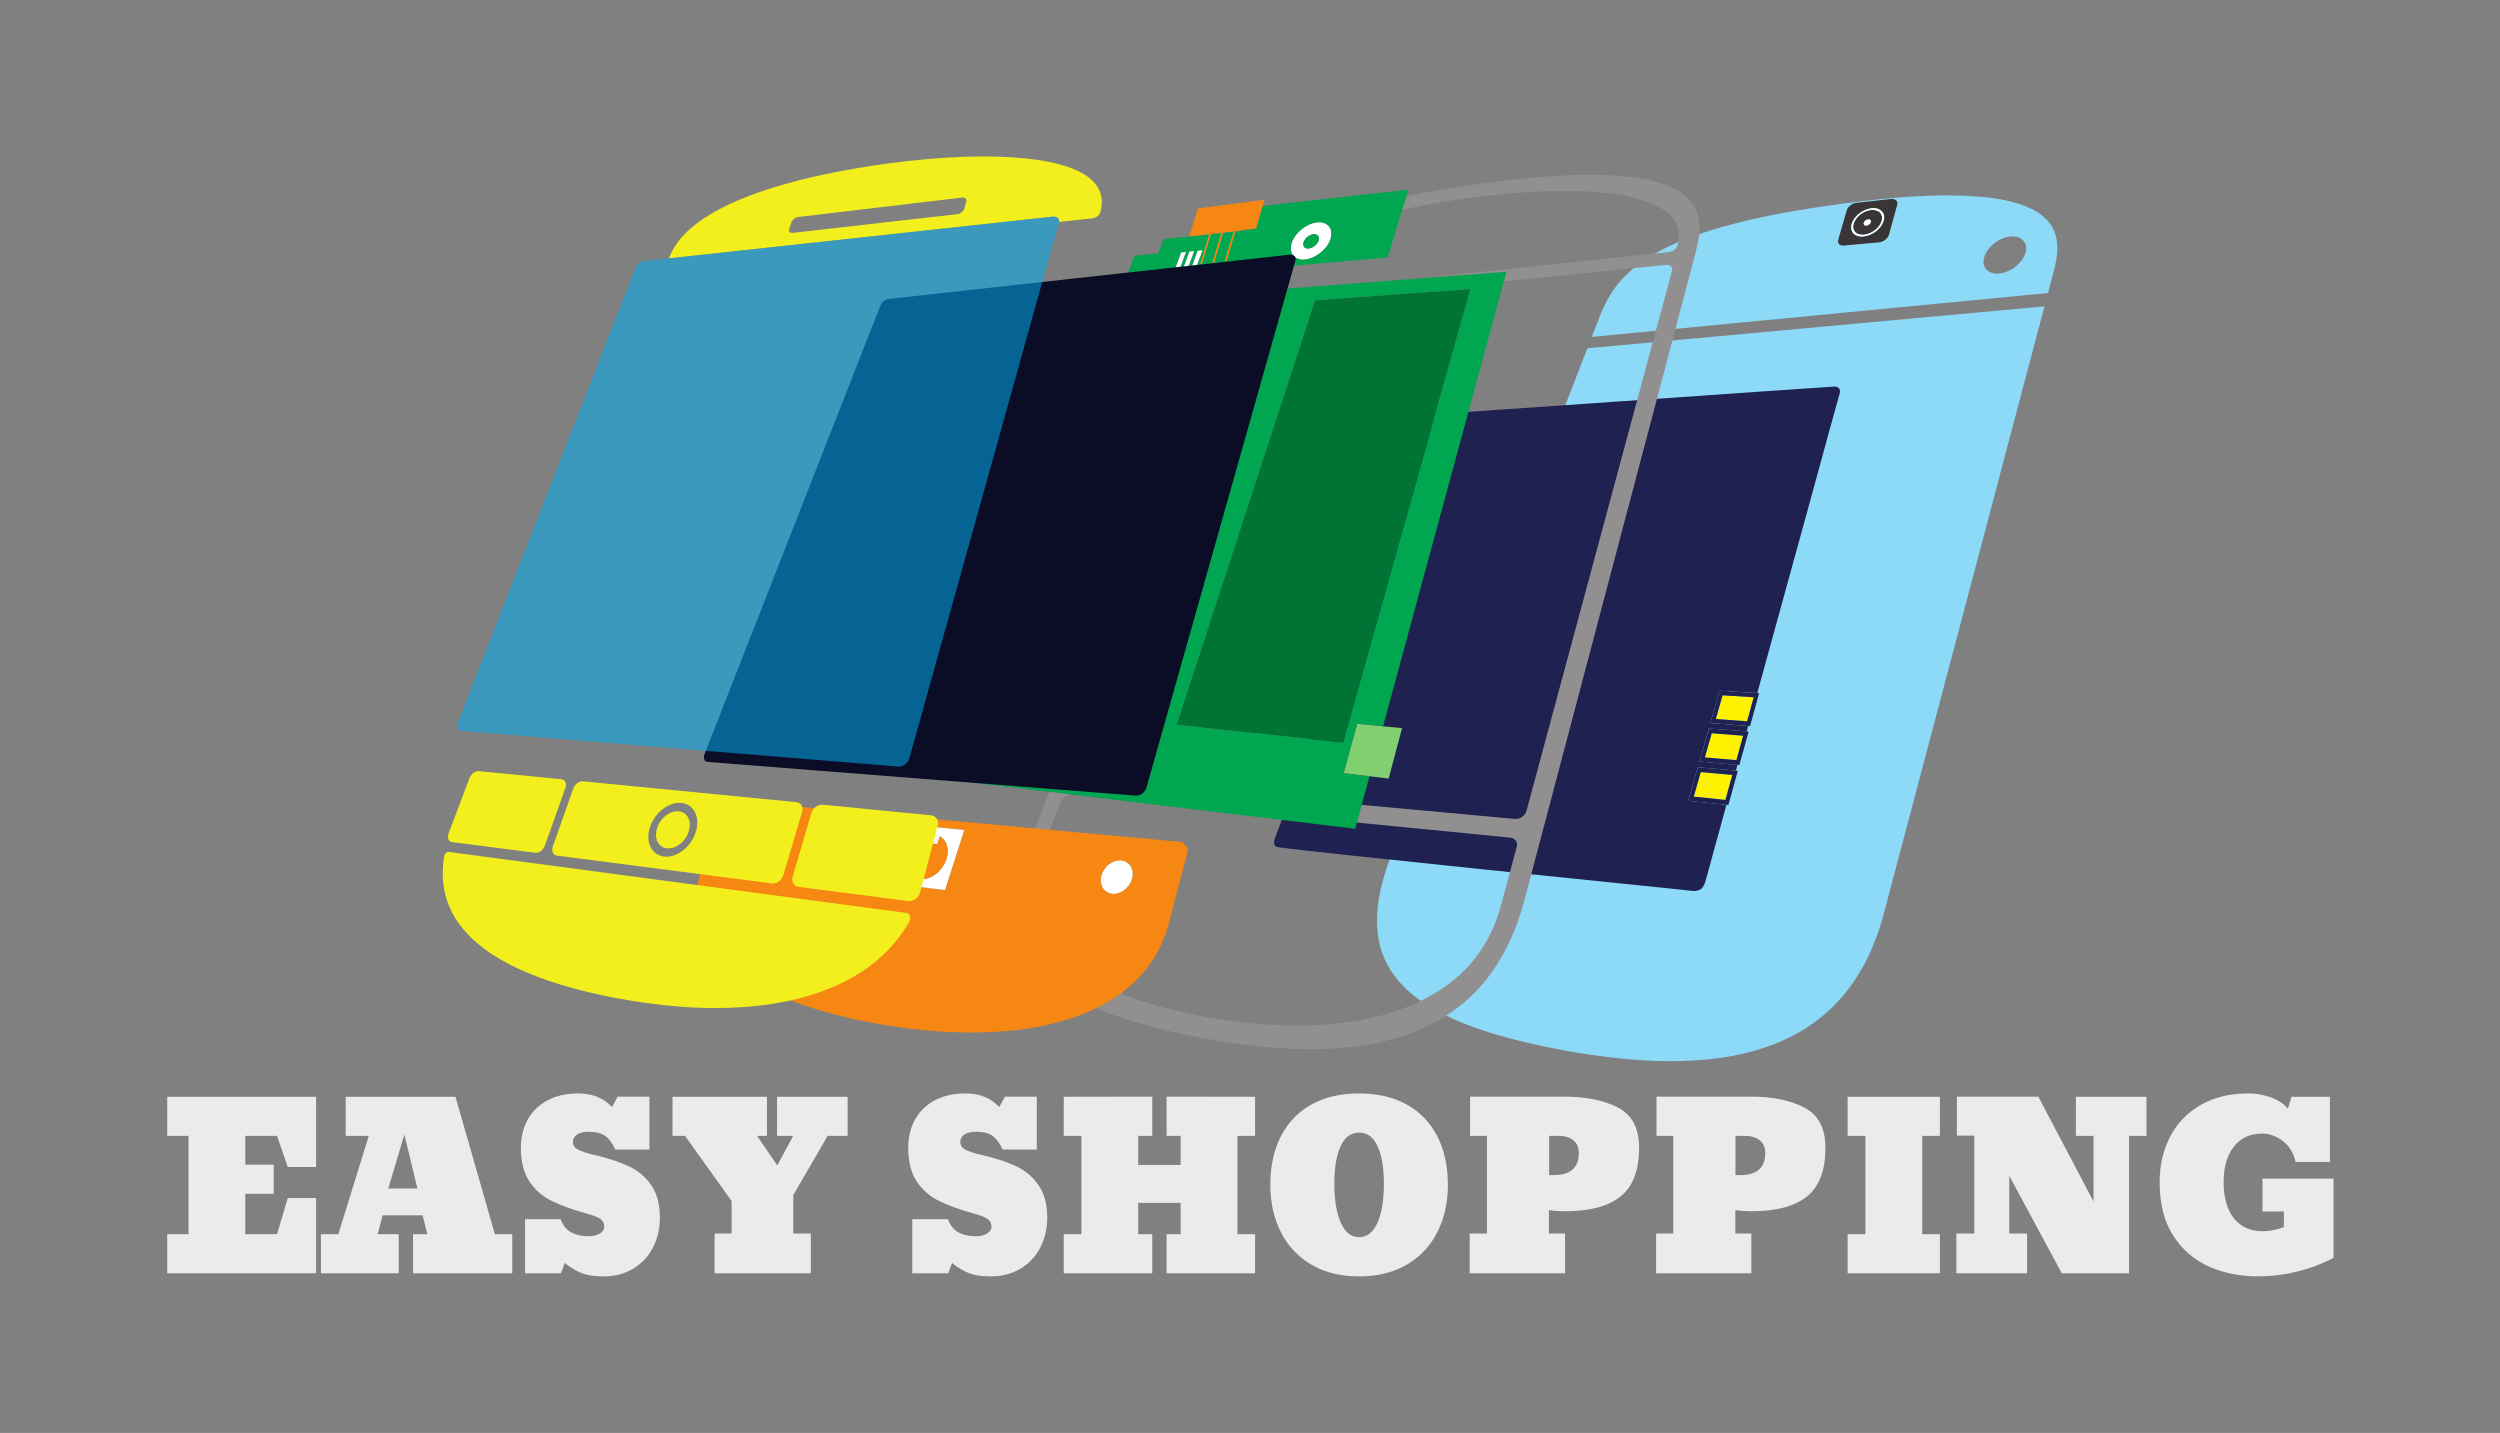 <svg xmlns="http://www.w3.org/2000/svg" version="1.1" xmlns:xlink="http://www.w3.org/1999/xlink" xmlns:svgjs="http://svgjs.dev/svgjs" viewBox="0 0 19.375 11.105"><rect x="0" y="0" width="19.375" height="11.105" fill="#808080" stroke="none"/><g transform="matrix(1,0,0,1,1.213,8.474)"><g><path d=" M 0.083 1.394 L 0.083 1.091 L 0.248 1.091 L 0.248 0.329 L 0.083 0.329 L 0.083 0.026 L 1.237 0.026 L 1.237 0.57 L 1.017 0.57 L 0.934 0.329 L 0.688 0.329 L 0.688 0.552 L 0.908 0.552 L 0.908 0.778 L 0.688 0.778 L 0.688 1.091 L 0.934 1.091 L 1.017 0.811 L 1.237 0.811 L 1.237 1.394 L 0.083 1.394 M 1.274 1.394 L 1.274 1.091 L 1.409 1.091 L 1.645 0.329 L 1.466 0.329 L 1.466 0.026 L 2.317 0.026 L 2.622 1.091 L 2.757 1.091 L 2.757 1.394 L 1.988 1.394 L 1.988 1.091 L 2.099 1.091 L 2.062 0.945 L 1.752 0.945 L 1.714 1.091 L 1.877 1.091 L 1.877 1.394 L 1.274 1.394 M 1.796 0.737 L 2.022 0.737 L 1.921 0.318 L 1.796 0.737 M 3.298 1.394 Q 3.236 1.371 3.164 1.314 L 3.134 1.394 L 2.856 1.394 L 2.856 0.975 L 3.132 0.975 Q 3.158 1.047 3.214 1.077 Q 3.269 1.107 3.35 1.107 Q 3.399 1.107 3.435 1.086 Q 3.47 1.066 3.47 1.033 Q 3.47 0.991 3.434 0.969 Q 3.398 0.948 3.333 0.931 Q 3.167 0.885 3.061 0.832 Q 2.954 0.779 2.889 0.681 Q 2.824 0.582 2.824 0.421 Q 2.824 0.296 2.878 0.201 Q 2.931 0.106 3.032 0.053 Q 3.132 0 3.267 0 Q 3.433 0 3.53 0.106 L 3.574 0.025 L 3.82 0.025 L 3.82 0.435 L 3.556 0.435 Q 3.519 0.357 3.474 0.327 Q 3.429 0.297 3.352 0.297 Q 3.292 0.297 3.26 0.318 Q 3.227 0.34 3.227 0.377 Q 3.227 0.417 3.274 0.439 Q 3.32 0.461 3.406 0.48 Q 3.559 0.516 3.666 0.567 Q 3.772 0.619 3.837 0.715 Q 3.901 0.811 3.901 0.962 Q 3.901 1.091 3.847 1.195 Q 3.794 1.299 3.694 1.358 Q 3.595 1.418 3.466 1.418 Q 3.361 1.418 3.298 1.394 M 4.325 1.394 L 4.325 1.086 L 4.457 1.086 L 4.457 0.834 L 4.096 0.329 L 3.999 0.329 L 3.999 0.026 L 4.731 0.026 L 4.731 0.329 L 4.654 0.329 L 4.811 0.558 L 4.934 0.329 L 4.809 0.329 L 4.809 0.026 L 5.356 0.026 L 5.356 0.329 L 5.201 0.329 L 4.935 0.788 L 4.935 1.086 L 5.071 1.086 L 5.071 1.394 L 4.325 1.394 M 6.3 1.394 Q 6.237 1.371 6.165 1.314 L 6.135 1.394 L 5.857 1.394 L 5.857 0.975 L 6.134 0.975 Q 6.16 1.047 6.215 1.077 Q 6.271 1.107 6.352 1.107 Q 6.401 1.107 6.436 1.086 Q 6.471 1.066 6.471 1.033 Q 6.471 0.991 6.435 0.969 Q 6.399 0.948 6.334 0.931 Q 6.169 0.885 6.062 0.832 Q 5.956 0.779 5.891 0.681 Q 5.826 0.582 5.826 0.421 Q 5.826 0.296 5.879 0.201 Q 5.933 0.106 6.033 0.053 Q 6.134 0 6.269 0 Q 6.435 0 6.531 0.106 L 6.575 0.025 L 6.822 0.025 L 6.822 0.435 L 6.558 0.435 Q 6.521 0.357 6.476 0.327 Q 6.431 0.297 6.354 0.297 Q 6.294 0.297 6.261 0.318 Q 6.229 0.34 6.229 0.377 Q 6.229 0.417 6.275 0.439 Q 6.322 0.461 6.408 0.48 Q 6.561 0.516 6.668 0.567 Q 6.774 0.619 6.838 0.715 Q 6.903 0.811 6.903 0.962 Q 6.903 1.091 6.849 1.195 Q 6.795 1.299 6.696 1.358 Q 6.596 1.418 6.468 1.418 Q 6.362 1.418 6.3 1.394 M 7.031 1.394 L 7.031 1.091 L 7.168 1.091 L 7.168 0.329 L 7.031 0.329 L 7.031 0.026 L 7.717 0.025 L 7.717 0.329 L 7.608 0.329 L 7.608 0.554 L 7.937 0.554 L 7.937 0.329 L 7.828 0.329 L 7.828 0.025 L 8.514 0.026 L 8.514 0.329 L 8.377 0.329 L 8.377 1.091 L 8.514 1.091 L 8.514 1.394 L 7.828 1.394 L 7.828 1.091 L 7.937 1.091 L 7.937 0.848 L 7.608 0.848 L 7.608 1.091 L 7.717 1.091 L 7.717 1.394 L 7.031 1.394 M 8.95 1.327 Q 8.794 1.235 8.713 1.074 Q 8.632 0.913 8.632 0.707 Q 8.632 0.494 8.713 0.334 Q 8.794 0.174 8.949 0.087 Q 9.104 0 9.32 0 Q 9.536 0 9.691 0.087 Q 9.846 0.174 9.927 0.334 Q 10.008 0.494 10.008 0.707 Q 10.008 0.913 9.927 1.074 Q 9.846 1.235 9.69 1.327 Q 9.535 1.418 9.32 1.418 Q 9.105 1.418 8.95 1.327 M 9.463 1.001 Q 9.512 0.889 9.512 0.7 Q 9.512 0.517 9.464 0.411 Q 9.417 0.304 9.32 0.304 Q 9.223 0.304 9.176 0.411 Q 9.128 0.517 9.128 0.7 Q 9.128 0.889 9.178 1.001 Q 9.227 1.114 9.32 1.114 Q 9.413 1.114 9.463 1.001 M 10.177 1.086 L 10.311 1.086 L 10.311 0.329 L 10.18 0.329 L 10.18 0.025 L 10.912 0.025 Q 11.164 0.025 11.327 0.11 Q 11.49 0.195 11.49 0.421 Q 11.49 0.683 11.347 0.798 Q 11.205 0.913 10.919 0.913 Q 10.849 0.913 10.791 0.904 L 10.791 1.086 L 10.916 1.086 L 10.916 1.394 L 10.177 1.394 L 10.177 1.086 M 10.828 0.633 Q 11.023 0.633 11.023 0.461 Q 11.023 0.398 10.98 0.363 Q 10.937 0.329 10.865 0.329 L 10.793 0.329 L 10.793 0.633 L 10.828 0.633 M 11.622 1.086 L 11.755 1.086 L 11.755 0.329 L 11.625 0.329 L 11.625 0.025 L 12.357 0.025 Q 12.609 0.025 12.771 0.11 Q 12.934 0.195 12.934 0.421 Q 12.934 0.683 12.792 0.798 Q 12.649 0.913 12.364 0.913 Q 12.294 0.913 12.236 0.904 L 12.236 1.086 L 12.36 1.086 L 12.36 1.394 L 11.622 1.394 L 11.622 1.086 M 12.273 0.633 Q 12.468 0.633 12.468 0.461 Q 12.468 0.398 12.425 0.363 Q 12.382 0.329 12.309 0.329 L 12.237 0.329 L 12.237 0.633 L 12.273 0.633 M 13.106 1.394 L 13.106 1.091 L 13.244 1.091 L 13.244 0.329 L 13.106 0.329 L 13.106 0.026 L 13.821 0.026 L 13.821 0.329 L 13.684 0.329 L 13.684 1.091 L 13.821 1.091 L 13.821 1.394 L 13.106 1.394 M 13.949 1.394 L 13.949 1.086 L 14.088 1.086 L 14.088 0.327 L 13.953 0.327 L 13.953 0.025 L 14.584 0.025 L 15.012 0.838 L 15.012 0.329 L 14.875 0.329 L 14.875 0.026 L 15.422 0.026 L 15.422 0.329 L 15.287 0.329 L 15.287 1.394 L 14.766 1.394 L 14.359 0.639 L 14.359 1.086 L 14.497 1.086 L 14.497 1.394 L 13.949 1.394 M 15.905 1.341 Q 15.732 1.263 15.628 1.1 Q 15.524 0.936 15.524 0.688 Q 15.524 0.491 15.606 0.334 Q 15.688 0.178 15.843 0.089 Q 15.999 0 16.21 0 Q 16.3 0 16.384 0.03 Q 16.469 0.06 16.518 0.118 L 16.546 0.026 L 16.844 0.026 L 16.844 0.531 L 16.578 0.531 Q 16.552 0.422 16.476 0.367 Q 16.4 0.311 16.318 0.311 Q 16.18 0.311 16.1 0.412 Q 16.02 0.512 16.02 0.688 Q 16.02 0.866 16.099 0.967 Q 16.179 1.068 16.323 1.068 Q 16.36 1.068 16.397 1.061 Q 16.434 1.054 16.457 1.046 Q 16.479 1.038 16.487 1.036 L 16.487 0.915 L 16.321 0.915 L 16.321 0.66 L 16.872 0.66 L 16.872 1.274 Q 16.74 1.344 16.589 1.381 Q 16.437 1.418 16.288 1.418 Q 16.078 1.418 15.905 1.341" fill="#ebebeb" fill-rule="nonzero"></path></g><g></g><g clip-path="url(#SvgjsClipPath1017)"><g clip-path="url(#c30dc0de5-c6cd-4173-b8af-18ab82353f3667bf2e0b-6c36-4ac3-b056-c7b9f7f6f2ae)"><path d=" M 11.089 -5.775 L 10.894 -5.271 L 10.429 -4.07 C 10.143 -3.33 9.857 -2.59 9.571 -1.85 C 9.532 -1.75 9.503 -1.656 9.484 -1.566 C 9.465 -1.477 9.457 -1.393 9.459 -1.313 C 9.461 -1.234 9.474 -1.159 9.499 -1.09 C 9.524 -1.019 9.56 -0.954 9.608 -0.893 C 9.657 -0.831 9.718 -0.774 9.792 -0.721 C 9.867 -0.668 9.956 -0.619 10.058 -0.573 C 10.162 -0.527 10.28 -0.485 10.414 -0.447 C 10.55 -0.408 10.702 -0.373 10.871 -0.34 C 11.044 -0.308 11.208 -0.284 11.364 -0.269 C 11.523 -0.253 11.673 -0.247 11.815 -0.251 C 11.958 -0.255 12.091 -0.268 12.216 -0.291 C 12.341 -0.315 12.457 -0.349 12.564 -0.393 C 12.671 -0.437 12.768 -0.491 12.855 -0.556 C 12.942 -0.62 13.021 -0.695 13.089 -0.779 C 13.157 -0.864 13.216 -0.958 13.266 -1.061 C 13.315 -1.164 13.356 -1.276 13.388 -1.397 L 13.66 -2.425 L 14.099 -4.084 L 14.475 -5.508 L 14.632 -6.1 Z" fill="#8cdaf8" transform="matrix(1,0,0,1,0,0)" fill-rule="nonzero"></path></g><g clip-path="url(#c30dc0de5-c6cd-4173-b8af-18ab82353f3667bf2e0b-6c36-4ac3-b056-c7b9f7f6f2ae)"><path d=" M 14.283 -6.355 C 14.261 -6.352 14.241 -6.354 14.224 -6.359 C 14.207 -6.365 14.193 -6.373 14.182 -6.385 C 14.172 -6.396 14.164 -6.41 14.161 -6.426 C 14.158 -6.443 14.159 -6.461 14.165 -6.481 C 14.17 -6.5 14.18 -6.519 14.193 -6.537 C 14.206 -6.555 14.222 -6.572 14.239 -6.586 C 14.257 -6.601 14.277 -6.613 14.298 -6.622 C 14.319 -6.632 14.341 -6.638 14.363 -6.641 C 14.385 -6.643 14.405 -6.642 14.423 -6.637 C 14.44 -6.632 14.454 -6.624 14.465 -6.612 C 14.476 -6.601 14.484 -6.587 14.488 -6.571 C 14.491 -6.555 14.49 -6.536 14.485 -6.516 C 14.479 -6.496 14.469 -6.476 14.457 -6.459 C 14.443 -6.44 14.427 -6.423 14.409 -6.409 C 14.391 -6.394 14.371 -6.382 14.349 -6.373 C 14.328 -6.363 14.306 -6.357 14.283 -6.355 M 13.032 -6.891 C 12.82 -6.862 12.636 -6.831 12.474 -6.798 C 12.316 -6.765 12.178 -6.73 12.059 -6.693 C 11.942 -6.657 11.841 -6.62 11.755 -6.581 C 11.669 -6.542 11.597 -6.502 11.536 -6.462 C 11.476 -6.421 11.426 -6.38 11.385 -6.338 C 11.346 -6.3 11.312 -6.258 11.282 -6.213 C 11.256 -6.174 11.233 -6.133 11.214 -6.09 C 11.195 -6.049 11.179 -6.009 11.165 -5.971 L 11.123 -5.863 L 14.659 -6.203 L 14.694 -6.335 C 14.705 -6.375 14.716 -6.418 14.723 -6.461 C 14.73 -6.505 14.734 -6.55 14.729 -6.594 C 14.725 -6.638 14.712 -6.681 14.688 -6.721 C 14.663 -6.761 14.627 -6.799 14.574 -6.831 C 14.522 -6.864 14.454 -6.891 14.367 -6.913 C 14.281 -6.934 14.176 -6.949 14.049 -6.955 C 13.924 -6.962 13.778 -6.961 13.607 -6.951 C 13.439 -6.94 13.248 -6.921 13.032 -6.891" fill="#8cdaf8" transform="matrix(1,0,0,1,0,0)" fill-rule="nonzero"></path></g><g clip-path="url(#d30dc0de5-c6cd-4173-b8af-18ab82353f3667bf2e0b-6c36-4ac3-b056-c7b9f7f6f2ae)"><path d=" M 13.003 -5.478 C 12.996 -5.478 12.775 -5.463 12.456 -5.441 C 12.146 -5.419 11.748 -5.392 11.365 -5.365 L 10.38 -5.297 L 9.963 -5.268 C 9.963 -5.268 9.959 -5.267 9.954 -5.264 C 9.948 -5.261 9.941 -5.257 9.935 -5.253 C 9.927 -5.248 9.919 -5.242 9.913 -5.235 C 9.906 -5.228 9.9 -5.22 9.897 -5.211 L 9.714 -4.73 C 9.618 -4.477 9.493 -4.15 9.362 -3.806 L 8.964 -2.759 L 8.671 -1.988 C 8.667 -1.978 8.664 -1.968 8.662 -1.957 C 8.66 -1.949 8.66 -1.941 8.662 -1.933 C 8.663 -1.927 8.666 -1.921 8.671 -1.917 C 8.676 -1.912 8.682 -1.91 8.688 -1.909 C 8.777 -1.896 8.993 -1.872 9.275 -1.842 C 9.565 -1.811 9.929 -1.773 10.296 -1.735 C 10.676 -1.696 11.059 -1.657 11.358 -1.626 C 11.665 -1.595 11.877 -1.573 11.897 -1.57 C 11.918 -1.567 11.935 -1.569 11.949 -1.574 C 11.963 -1.578 11.973 -1.586 11.981 -1.595 C 11.988 -1.605 11.994 -1.615 11.998 -1.625 C 12.002 -1.636 12.005 -1.646 12.007 -1.654 L 12.038 -1.766 L 12.075 -1.903 L 12.119 -2.061 L 12.167 -2.237 L 11.871 -2.267 L 11.945 -2.528 L 12.238 -2.502 L 12.233 -2.484 L 12.238 -2.502 L 12.24 -2.502 L 12.243 -2.513 L 12.246 -2.524 L 12.249 -2.535 L 12.252 -2.546 L 11.958 -2.572 L 12.03 -2.828 L 12.322 -2.806 L 12.317 -2.788 L 12.322 -2.806 L 12.324 -2.806 L 12.327 -2.816 L 12.33 -2.827 L 12.332 -2.837 L 12.335 -2.848 L 12.042 -2.87 L 12.114 -3.121 L 12.404 -3.103 L 12.399 -3.086 L 12.404 -3.103 L 12.406 -3.103 C 12.544 -3.607 12.683 -4.111 12.822 -4.615 L 12.969 -5.153 L 13.045 -5.427 C 13.047 -5.435 13.047 -5.443 13.046 -5.449 C 13.045 -5.456 13.042 -5.462 13.038 -5.466 C 13.034 -5.47 13.029 -5.474 13.023 -5.475 C 13.016 -5.478 13.01 -5.478 13.003 -5.478" fill="#1f2151" transform="matrix(1,0,0,1,0,0)" fill-rule="nonzero"></path></g><g clip-path="url(#b30dc0de5-c6cd-4173-b8af-18ab82353f3667bf2e0b-6c36-4ac3-b056-c7b9f7f6f2ae)"><path d=" M 11.914 -2.3 L 12.159 -2.275 L 12.212 -2.468 L 11.968 -2.49 Z" fill="#fff200" transform="matrix(1,0,0,1,0,0)" fill-rule="nonzero"></path></g><g clip-path="url(#b30dc0de5-c6cd-4173-b8af-18ab82353f3667bf2e0b-6c36-4ac3-b056-c7b9f7f6f2ae)"><path d=" M 11.871 -2.267 L 12.167 -2.237 L 12.182 -2.235 L 12.255 -2.5 L 12.24 -2.502 L 12.238 -2.502 L 11.945 -2.528 Z M 12.238 -2.502 L 12.233 -2.484 Z M 11.914 -2.3 L 11.968 -2.49 L 12.212 -2.468 L 12.159 -2.275 Z" fill="#1f2151" transform="matrix(1,0,0,1,0,0)" fill-rule="nonzero"></path></g><g clip-path="url(#b30dc0de5-c6cd-4173-b8af-18ab82353f3667bf2e0b-6c36-4ac3-b056-c7b9f7f6f2ae)"><path d=" M 12 -2.604 L 12.244 -2.583 L 12.296 -2.772 L 12.053 -2.791 Z" fill="#fff200" transform="matrix(1,0,0,1,0,0)" fill-rule="nonzero"></path></g><g clip-path="url(#b30dc0de5-c6cd-4173-b8af-18ab82353f3667bf2e0b-6c36-4ac3-b056-c7b9f7f6f2ae)"><path d=" M 11.958 -2.572 L 12.252 -2.546 L 12.267 -2.545 L 12.339 -2.804 L 12.324 -2.806 L 12.322 -2.806 L 12.031 -2.828 Z M 12.322 -2.806 L 12.317 -2.788 Z M 12 -2.604 L 12.053 -2.791 L 12.296 -2.772 L 12.244 -2.583 Z" fill="#1f2151" transform="matrix(1,0,0,1,0,0)" fill-rule="nonzero"></path></g><g clip-path="url(#b30dc0de5-c6cd-4173-b8af-18ab82353f3667bf2e0b-6c36-4ac3-b056-c7b9f7f6f2ae)"><path d=" M 12.085 -2.902 L 12.327 -2.884 L 12.378 -3.07 L 12.137 -3.085 Z" fill="#fff200" transform="matrix(1,0,0,1,0,0)" fill-rule="nonzero"></path></g><g clip-path="url(#b30dc0de5-c6cd-4173-b8af-18ab82353f3667bf2e0b-6c36-4ac3-b056-c7b9f7f6f2ae)"><path d=" M 12.042 -2.87 L 12.335 -2.848 L 12.35 -2.847 L 12.42 -3.102 L 12.406 -3.103 L 12.404 -3.103 L 12.114 -3.121 Z M 12.404 -3.103 L 12.399 -3.086 Z M 12.085 -2.902 L 12.137 -3.085 L 12.378 -3.07 L 12.327 -2.884 Z" fill="#1f2151" transform="matrix(1,0,0,1,0,0)" fill-rule="nonzero"></path></g><g clip-path="url(#e30dc0de5-c6cd-4173-b8af-18ab82353f3667bf2e0b-6c36-4ac3-b056-c7b9f7f6f2ae)"><path d=" M 13.291 -6.86 L 13.292 -6.86 L 13.291 -6.86 C 13.307 -6.862 13.322 -6.861 13.337 -6.857 C 13.35 -6.853 13.361 -6.846 13.37 -6.838 C 13.378 -6.829 13.384 -6.819 13.387 -6.807 C 13.39 -6.794 13.39 -6.781 13.386 -6.766 L 13.385 -6.764 L 13.385 -6.764 C 13.381 -6.748 13.373 -6.733 13.364 -6.72 C 13.354 -6.706 13.341 -6.694 13.328 -6.683 C 13.314 -6.672 13.299 -6.663 13.282 -6.656 C 13.266 -6.649 13.25 -6.644 13.232 -6.642 L 13.23 -6.642 L 13.23 -6.642 C 13.214 -6.64 13.199 -6.641 13.184 -6.645 C 13.171 -6.65 13.16 -6.656 13.151 -6.665 C 13.143 -6.674 13.137 -6.685 13.135 -6.697 C 13.133 -6.71 13.133 -6.723 13.137 -6.738 L 13.137 -6.739 L 13.138 -6.739 C 13.142 -6.754 13.15 -6.769 13.16 -6.782 C 13.17 -6.796 13.182 -6.808 13.196 -6.819 C 13.21 -6.83 13.225 -6.839 13.241 -6.846 C 13.257 -6.853 13.274 -6.858 13.291 -6.86 Z M 13.173 -6.902 C 13.164 -6.901 13.156 -6.899 13.149 -6.896 C 13.141 -6.892 13.133 -6.888 13.127 -6.882 C 13.12 -6.877 13.114 -6.871 13.109 -6.864 C 13.105 -6.858 13.101 -6.851 13.099 -6.844 L 13.034 -6.618 C 13.032 -6.612 13.031 -6.605 13.032 -6.598 C 13.033 -6.592 13.036 -6.587 13.04 -6.582 C 13.044 -6.578 13.049 -6.575 13.056 -6.573 C 13.063 -6.571 13.07 -6.57 13.078 -6.571 L 13.351 -6.596 C 13.359 -6.597 13.368 -6.599 13.376 -6.603 C 13.384 -6.606 13.392 -6.611 13.398 -6.616 C 13.405 -6.622 13.411 -6.628 13.416 -6.635 C 13.421 -6.642 13.425 -6.649 13.427 -6.656 L 13.49 -6.885 C 13.492 -6.893 13.492 -6.899 13.491 -6.905 C 13.49 -6.911 13.487 -6.917 13.482 -6.921 C 13.478 -6.925 13.472 -6.928 13.466 -6.93 C 13.459 -6.932 13.451 -6.933 13.444 -6.932 Z" fill="#393536" transform="matrix(1,0,0,1,0,0)" fill-rule="nonzero"></path></g><g clip-path="url(#e30dc0de5-c6cd-4173-b8af-18ab82353f3667bf2e0b-6c36-4ac3-b056-c7b9f7f6f2ae)"><path d=" M 13.252 -6.726 C 13.248 -6.725 13.245 -6.726 13.242 -6.726 C 13.239 -6.727 13.236 -6.729 13.234 -6.731 C 13.233 -6.733 13.231 -6.735 13.231 -6.738 C 13.23 -6.741 13.23 -6.744 13.231 -6.747 C 13.232 -6.75 13.234 -6.754 13.236 -6.757 C 13.238 -6.76 13.241 -6.762 13.244 -6.765 C 13.247 -6.767 13.251 -6.769 13.254 -6.771 C 13.258 -6.772 13.262 -6.773 13.265 -6.774 C 13.269 -6.774 13.272 -6.774 13.275 -6.773 C 13.278 -6.772 13.281 -6.771 13.283 -6.769 C 13.285 -6.767 13.286 -6.764 13.286 -6.762 C 13.287 -6.759 13.287 -6.756 13.286 -6.753 C 13.285 -6.749 13.283 -6.746 13.281 -6.743 C 13.276 -6.737 13.27 -6.732 13.263 -6.729 C 13.259 -6.727 13.256 -6.726 13.252 -6.726 M 13.288 -6.847 C 13.272 -6.845 13.257 -6.841 13.243 -6.835 C 13.229 -6.829 13.215 -6.82 13.203 -6.811 C 13.191 -6.801 13.181 -6.79 13.172 -6.778 C 13.163 -6.767 13.157 -6.754 13.152 -6.74 L 13.152 -6.74 C 13.149 -6.728 13.148 -6.716 13.15 -6.704 C 13.152 -6.693 13.157 -6.684 13.165 -6.676 C 13.172 -6.668 13.181 -6.662 13.193 -6.659 C 13.204 -6.655 13.217 -6.654 13.232 -6.655 L 13.233 -6.655 L 13.234 -6.655 L 13.234 -6.655 C 13.249 -6.656 13.264 -6.661 13.278 -6.667 C 13.293 -6.673 13.306 -6.681 13.319 -6.691 C 13.331 -6.7 13.342 -6.712 13.351 -6.724 C 13.359 -6.736 13.366 -6.749 13.37 -6.762 L 13.37 -6.762 C 13.374 -6.776 13.374 -6.788 13.372 -6.799 C 13.37 -6.809 13.364 -6.819 13.357 -6.827 C 13.349 -6.835 13.339 -6.84 13.328 -6.843 C 13.316 -6.847 13.303 -6.848 13.288 -6.847" fill="#393536" transform="matrix(1,0,0,1,0,0)" fill-rule="nonzero"></path></g><g clip-path="url(#e30dc0de5-c6cd-4173-b8af-18ab82353f3667bf2e0b-6c36-4ac3-b056-c7b9f7f6f2ae)"><path d=" M 13.232 -6.655 C 13.219 -6.653 13.206 -6.655 13.193 -6.659 C 13.181 -6.662 13.172 -6.668 13.165 -6.676 C 13.157 -6.684 13.152 -6.693 13.15 -6.704 C 13.148 -6.715 13.149 -6.727 13.152 -6.74 L 13.152 -6.74 C 13.156 -6.753 13.163 -6.766 13.172 -6.778 C 13.18 -6.79 13.191 -6.801 13.203 -6.811 C 13.215 -6.82 13.229 -6.829 13.243 -6.835 C 13.258 -6.841 13.273 -6.845 13.288 -6.847 C 13.303 -6.848 13.316 -6.847 13.328 -6.843 C 13.34 -6.84 13.349 -6.834 13.357 -6.827 C 13.364 -6.819 13.369 -6.81 13.372 -6.799 C 13.374 -6.788 13.374 -6.776 13.37 -6.762 L 13.37 -6.762 C 13.366 -6.748 13.359 -6.735 13.351 -6.724 C 13.342 -6.711 13.331 -6.7 13.319 -6.691 C 13.306 -6.681 13.293 -6.673 13.278 -6.667 C 13.264 -6.661 13.249 -6.657 13.234 -6.655 L 13.234 -6.655 L 13.233 -6.655 Z M 13.292 -6.86 L 13.291 -6.86 L 13.291 -6.86 C 13.274 -6.858 13.257 -6.853 13.241 -6.846 C 13.225 -6.839 13.21 -6.83 13.196 -6.819 C 13.182 -6.809 13.17 -6.796 13.16 -6.782 C 13.15 -6.769 13.143 -6.755 13.138 -6.739 L 13.138 -6.739 L 13.137 -6.738 C 13.133 -6.723 13.133 -6.71 13.135 -6.697 C 13.138 -6.685 13.143 -6.674 13.152 -6.665 C 13.16 -6.656 13.172 -6.649 13.184 -6.645 C 13.199 -6.641 13.214 -6.64 13.23 -6.642 L 13.23 -6.642 L 13.232 -6.642 C 13.25 -6.644 13.267 -6.649 13.282 -6.656 C 13.299 -6.663 13.314 -6.672 13.328 -6.683 C 13.342 -6.694 13.354 -6.707 13.364 -6.72 C 13.374 -6.734 13.381 -6.749 13.385 -6.764 L 13.385 -6.764 L 13.386 -6.766 C 13.39 -6.781 13.39 -6.794 13.387 -6.807 C 13.384 -6.819 13.378 -6.829 13.37 -6.838 C 13.36 -6.847 13.349 -6.853 13.337 -6.857 C 13.322 -6.861 13.307 -6.862 13.291 -6.86 Z" fill="#ffffff" transform="matrix(1,0,0,1,0,0)" fill-rule="nonzero"></path></g><g clip-path="url(#e30dc0de5-c6cd-4173-b8af-18ab82353f3667bf2e0b-6c36-4ac3-b056-c7b9f7f6f2ae)"><path d=" M 13.265 -6.774 C 13.262 -6.773 13.258 -6.772 13.254 -6.771 C 13.251 -6.769 13.247 -6.767 13.244 -6.765 C 13.241 -6.762 13.238 -6.76 13.236 -6.757 C 13.234 -6.754 13.232 -6.75 13.231 -6.747 C 13.23 -6.744 13.23 -6.741 13.231 -6.738 C 13.231 -6.735 13.233 -6.733 13.235 -6.731 C 13.237 -6.729 13.239 -6.727 13.242 -6.726 C 13.245 -6.726 13.248 -6.725 13.252 -6.726 C 13.256 -6.726 13.259 -6.727 13.263 -6.729 C 13.27 -6.732 13.276 -6.737 13.281 -6.743 C 13.283 -6.746 13.285 -6.749 13.286 -6.753 C 13.287 -6.756 13.287 -6.759 13.286 -6.762 C 13.286 -6.764 13.285 -6.767 13.283 -6.769 C 13.281 -6.771 13.278 -6.772 13.275 -6.773 C 13.272 -6.774 13.269 -6.774 13.265 -6.774" fill="#ffffff" transform="matrix(1,0,0,1,0,0)" fill-rule="nonzero"></path></g><g clip-path="url(#f30dc0de5-c6cd-4173-b8af-18ab82353f3667bf2e0b-6c36-4ac3-b056-c7b9f7f6f2ae)"><path d=" M 8.127 -0.594 C 7.881 -0.64 7.658 -0.699 7.469 -0.775 C 7.285 -0.848 7.132 -0.938 7.018 -1.045 C 6.907 -1.149 6.834 -1.271 6.806 -1.412 C 6.778 -1.55 6.795 -1.708 6.864 -1.887 L 7.005 -2.257 C 7.009 -2.267 7.016 -2.277 7.024 -2.284 C 7.032 -2.292 7.04 -2.298 7.049 -2.303 C 7.057 -2.308 7.065 -2.312 7.071 -2.314 C 7.076 -2.317 7.08 -2.318 7.08 -2.318 L 7.537 -2.273 L 8.63 -2.165 L 9.865 -2.044 L 10.494 -1.982 C 10.502 -1.981 10.51 -1.979 10.516 -1.975 C 10.523 -1.971 10.529 -1.966 10.534 -1.96 C 10.539 -1.954 10.542 -1.946 10.544 -1.937 C 10.545 -1.928 10.544 -1.918 10.541 -1.908 L 10.417 -1.448 C 10.36 -1.236 10.253 -1.063 10.106 -0.925 C 9.958 -0.789 9.773 -0.689 9.562 -0.624 C 9.353 -0.56 9.119 -0.529 8.873 -0.526 C 8.632 -0.524 8.38 -0.548 8.127 -0.594 M 7.124 -2.439 C 7.118 -2.44 7.113 -2.442 7.108 -2.446 C 7.103 -2.449 7.1 -2.454 7.097 -2.46 C 7.095 -2.466 7.094 -2.473 7.095 -2.479 C 7.095 -2.487 7.096 -2.495 7.1 -2.503 L 8.458 -6.046 C 8.46 -6.052 8.464 -6.059 8.468 -6.064 C 8.472 -6.07 8.478 -6.076 8.483 -6.08 C 8.489 -6.085 8.495 -6.089 8.502 -6.092 C 8.508 -6.095 8.515 -6.097 8.521 -6.097 L 11.698 -6.421 C 11.707 -6.422 11.714 -6.421 11.721 -6.419 C 11.728 -6.417 11.733 -6.414 11.737 -6.41 C 11.742 -6.405 11.745 -6.4 11.746 -6.394 C 11.748 -6.387 11.747 -6.38 11.745 -6.374 L 10.618 -2.193 C 10.615 -2.183 10.611 -2.174 10.605 -2.165 C 10.6 -2.157 10.593 -2.15 10.585 -2.144 C 10.577 -2.138 10.568 -2.134 10.559 -2.131 C 10.55 -2.128 10.541 -2.126 10.531 -2.127 Z M 11.713 -6.52 L 11.145 -6.46 L 10.014 -6.34 L 8.992 -6.231 L 8.548 -6.184 C 8.541 -6.184 8.536 -6.184 8.532 -6.185 C 8.529 -6.187 8.526 -6.19 8.526 -6.193 C 8.525 -6.197 8.526 -6.202 8.527 -6.208 C 8.529 -6.213 8.531 -6.22 8.534 -6.228 C 8.573 -6.331 8.651 -6.42 8.757 -6.497 C 8.863 -6.575 8.997 -6.642 9.148 -6.7 C 9.3 -6.757 9.471 -6.806 9.648 -6.846 C 9.828 -6.887 10.014 -6.918 10.194 -6.943 C 10.377 -6.967 10.572 -6.985 10.76 -6.991 C 10.953 -6.998 11.139 -6.993 11.299 -6.97 C 11.463 -6.947 11.6 -6.907 11.689 -6.843 C 11.779 -6.778 11.819 -6.69 11.788 -6.573 C 11.786 -6.566 11.783 -6.559 11.779 -6.553 C 11.775 -6.547 11.77 -6.542 11.764 -6.537 C 11.757 -6.533 11.75 -6.529 11.742 -6.526 C 11.732 -6.523 11.723 -6.521 11.713 -6.52 M 10.256 -7.05 C 9.835 -6.992 9.521 -6.924 9.281 -6.85 C 9.046 -6.778 8.879 -6.698 8.757 -6.617 C 8.635 -6.535 8.557 -6.45 8.501 -6.366 C 8.446 -6.282 8.413 -6.199 8.383 -6.122 L 6.774 -1.963 C 6.695 -1.76 6.656 -1.579 6.66 -1.42 C 6.664 -1.258 6.712 -1.117 6.808 -0.995 C 6.906 -0.869 7.055 -0.762 7.259 -0.671 C 7.469 -0.578 7.738 -0.5 8.074 -0.435 C 8.423 -0.368 8.739 -0.337 9.021 -0.344 C 9.31 -0.351 9.56 -0.399 9.774 -0.487 C 9.989 -0.577 10.164 -0.707 10.302 -0.878 C 10.439 -1.049 10.538 -1.258 10.603 -1.503 L 11.921 -6.489 C 11.942 -6.57 11.966 -6.662 11.957 -6.751 C 11.948 -6.839 11.907 -6.924 11.801 -6.99 C 11.698 -7.055 11.532 -7.101 11.276 -7.115 C 11.026 -7.128 10.694 -7.111 10.256 -7.05" fill="#918f90" transform="matrix(1,0,0,1,0,0)" fill-rule="nonzero"></path></g><g clip-path="url(#b30dc0de5-c6cd-4173-b8af-18ab82353f3667bf2e0b-6c36-4ac3-b056-c7b9f7f6f2ae)"><path d=" M 7.417 -6.134 L 7.329 -5.907 L 5.995 -2.448 L 5.998 -2.448 L 9.29 -2.051 L 9.401 -2.458 L 9.2 -2.482 L 9.306 -2.865 L 9.506 -2.845 L 10.462 -6.368 Z M 7.906 -2.857 L 8.979 -6.147 L 10.182 -6.233 L 9.195 -2.72 Z M 6.852 -4.296 L 7.02 -4.737 L 7.509 -4.736 L 7.344 -4.282 Z M 6.657 -3.782 L 6.831 -4.24 L 7.323 -4.224 L 7.152 -3.752 Z M 6.448 -3.234 L 6.629 -3.709 L 7.125 -3.677 L 6.947 -3.187 Z" fill="#00a650" transform="matrix(1,0,0,1,0,0)" fill-rule="nonzero"></path></g><g clip-path="url(#b30dc0de5-c6cd-4173-b8af-18ab82353f3667bf2e0b-6c36-4ac3-b056-c7b9f7f6f2ae)"><path d=" M 8.979 -6.147 L 7.906 -2.857 L 9.195 -2.72 L 10.182 -6.233 Z" fill="#007435" transform="matrix(1,0,0,1,0,0)" fill-rule="nonzero"></path></g><g clip-path="url(#b30dc0de5-c6cd-4173-b8af-18ab82353f3667bf2e0b-6c36-4ac3-b056-c7b9f7f6f2ae)"><path d=" M 6.852 -4.296 L 7.344 -4.282 L 7.509 -4.736 L 7.02 -4.737 Z" fill="#007435" transform="matrix(1,0,0,1,0,0)" fill-rule="nonzero"></path></g><g clip-path="url(#b30dc0de5-c6cd-4173-b8af-18ab82353f3667bf2e0b-6c36-4ac3-b056-c7b9f7f6f2ae)"><path d=" M 6.657 -3.782 L 7.152 -3.752 L 7.323 -4.224 L 6.831 -4.24 Z" fill="#007435" transform="matrix(1,0,0,1,0,0)" fill-rule="nonzero"></path></g><g clip-path="url(#b30dc0de5-c6cd-4173-b8af-18ab82353f3667bf2e0b-6c36-4ac3-b056-c7b9f7f6f2ae)"><path d=" M 6.448 -3.234 L 6.947 -3.187 L 7.125 -3.677 L 6.629 -3.709 Z" fill="#007435" transform="matrix(1,0,0,1,0,0)" fill-rule="nonzero"></path></g><g clip-path="url(#b30dc0de5-c6cd-4173-b8af-18ab82353f3667bf2e0b-6c36-4ac3-b056-c7b9f7f6f2ae)"><path d=" M 9.2 -2.482 L 9.401 -2.458 L 9.549 -2.44 L 9.653 -2.831 L 9.506 -2.845 L 9.306 -2.865 Z" fill="#80cf70" transform="matrix(1,0,0,1,0,0)" fill-rule="nonzero"></path></g><g clip-path="url(#g30dc0de5-c6cd-4173-b8af-18ab82353f3667bf2e0b-6c36-4ac3-b056-c7b9f7f6f2ae)"><path d=" M 7.874 -6.335 L 7.942 -6.518 L 7.978 -6.521 L 7.91 -6.338 Z M 7.938 -6.341 L 8.005 -6.524 L 8.041 -6.527 L 7.974 -6.344 Z M 8.002 -6.346 L 8.069 -6.53 L 8.106 -6.534 L 8.038 -6.349 Z M 8.899 -6.464 C 8.879 -6.462 8.86 -6.464 8.845 -6.47 C 8.83 -6.476 8.817 -6.485 8.808 -6.497 C 8.799 -6.509 8.793 -6.524 8.792 -6.539 C 8.79 -6.555 8.793 -6.574 8.799 -6.593 C 8.806 -6.613 8.817 -6.632 8.829 -6.649 C 8.843 -6.667 8.858 -6.683 8.876 -6.697 C 8.893 -6.711 8.912 -6.723 8.933 -6.732 C 8.952 -6.741 8.973 -6.747 8.994 -6.749 C 9.015 -6.751 9.033 -6.749 9.048 -6.744 C 9.063 -6.739 9.076 -6.73 9.086 -6.718 C 9.095 -6.707 9.101 -6.692 9.103 -6.676 C 9.105 -6.66 9.103 -6.641 9.097 -6.622 C 9.09 -6.601 9.08 -6.582 9.067 -6.564 C 9.053 -6.546 9.037 -6.53 9.019 -6.516 C 9.001 -6.501 8.982 -6.49 8.961 -6.48 C 8.941 -6.472 8.921 -6.466 8.899 -6.464 M 9.703 -7.005 L 8.482 -6.868 L 8.417 -6.684 L 7.805 -6.621 L 7.763 -6.51 L 7.58 -6.492 L 7.507 -6.303 L 9.541 -6.478 Z" fill="#00a650" transform="matrix(1,0,0,1,0,0)" fill-rule="nonzero"></path></g><g clip-path="url(#g30dc0de5-c6cd-4173-b8af-18ab82353f3667bf2e0b-6c36-4ac3-b056-c7b9f7f6f2ae)"><path d=" M 8.929 -6.548 C 8.922 -6.547 8.915 -6.548 8.908 -6.55 C 8.902 -6.552 8.897 -6.556 8.894 -6.56 C 8.89 -6.565 8.888 -6.571 8.887 -6.577 C 8.886 -6.583 8.887 -6.59 8.89 -6.598 C 8.892 -6.606 8.896 -6.613 8.902 -6.62 C 8.907 -6.627 8.913 -6.633 8.92 -6.639 C 8.927 -6.644 8.934 -6.649 8.942 -6.652 C 8.95 -6.656 8.958 -6.658 8.966 -6.659 C 8.974 -6.66 8.981 -6.659 8.987 -6.657 C 8.993 -6.655 8.998 -6.651 9.002 -6.647 C 9.005 -6.642 9.007 -6.637 9.008 -6.63 C 9.009 -6.623 9.008 -6.616 9.006 -6.609 C 9.003 -6.601 8.999 -6.594 8.994 -6.587 C 8.983 -6.573 8.969 -6.562 8.953 -6.554 C 8.945 -6.551 8.937 -6.549 8.929 -6.548 M 8.994 -6.749 C 8.973 -6.747 8.952 -6.741 8.933 -6.732 C 8.913 -6.723 8.893 -6.711 8.876 -6.697 C 8.859 -6.683 8.843 -6.667 8.829 -6.649 C 8.817 -6.632 8.806 -6.613 8.799 -6.593 C 8.793 -6.574 8.791 -6.555 8.792 -6.539 C 8.794 -6.524 8.799 -6.509 8.808 -6.497 C 8.817 -6.485 8.83 -6.476 8.845 -6.47 C 8.86 -6.464 8.879 -6.462 8.899 -6.464 C 8.921 -6.466 8.942 -6.472 8.961 -6.48 C 8.982 -6.49 9.001 -6.501 9.019 -6.516 C 9.037 -6.53 9.053 -6.546 9.067 -6.564 C 9.08 -6.582 9.09 -6.601 9.097 -6.622 C 9.103 -6.641 9.105 -6.66 9.103 -6.676 C 9.102 -6.692 9.096 -6.706 9.086 -6.718 C 9.077 -6.73 9.064 -6.738 9.048 -6.744 C 9.033 -6.749 9.015 -6.751 8.994 -6.749" fill="#ffffff" transform="matrix(1,0,0,1,0,0)" fill-rule="nonzero"></path></g><g clip-path="url(#g30dc0de5-c6cd-4173-b8af-18ab82353f3667bf2e0b-6c36-4ac3-b056-c7b9f7f6f2ae)"><path d=" M 8.966 -6.659 C 8.958 -6.658 8.95 -6.656 8.942 -6.652 C 8.934 -6.649 8.927 -6.644 8.92 -6.639 C 8.913 -6.633 8.907 -6.627 8.902 -6.62 C 8.896 -6.613 8.893 -6.606 8.89 -6.598 C 8.887 -6.591 8.886 -6.584 8.887 -6.577 C 8.888 -6.571 8.89 -6.565 8.894 -6.56 C 8.897 -6.556 8.902 -6.552 8.908 -6.55 C 8.914 -6.548 8.921 -6.547 8.929 -6.548 C 8.937 -6.549 8.945 -6.551 8.953 -6.554 C 8.961 -6.558 8.969 -6.563 8.975 -6.568 C 8.982 -6.574 8.989 -6.58 8.994 -6.587 C 8.999 -6.594 9.003 -6.601 9.006 -6.609 C 9.008 -6.617 9.009 -6.624 9.008 -6.63 C 9.007 -6.637 9.005 -6.642 9.002 -6.647 C 8.998 -6.651 8.993 -6.655 8.987 -6.657 C 8.981 -6.659 8.974 -6.66 8.966 -6.659" fill="#00a650" transform="matrix(1,0,0,1,0,0)" fill-rule="nonzero"></path></g><g clip-path="url(#b30dc0de5-c6cd-4173-b8af-18ab82353f3667bf2e0b-6c36-4ac3-b056-c7b9f7f6f2ae)"><path d=" M 8.069 -6.53 L 8.002 -6.346 L 8.038 -6.349 L 8.106 -6.534 Z" fill="#ffffff" transform="matrix(1,0,0,1,0,0)" fill-rule="nonzero"></path></g><g clip-path="url(#b30dc0de5-c6cd-4173-b8af-18ab82353f3667bf2e0b-6c36-4ac3-b056-c7b9f7f6f2ae)"><path d=" M 8.005 -6.524 L 7.938 -6.341 L 7.974 -6.344 L 8.041 -6.527 Z" fill="#ffffff" transform="matrix(1,0,0,1,0,0)" fill-rule="nonzero"></path></g><g clip-path="url(#b30dc0de5-c6cd-4173-b8af-18ab82353f3667bf2e0b-6c36-4ac3-b056-c7b9f7f6f2ae)"><path d=" M 7.942 -6.518 L 7.874 -6.335 L 7.91 -6.338 L 7.978 -6.521 Z" fill="#ffffff" transform="matrix(1,0,0,1,0,0)" fill-rule="nonzero"></path></g><g clip-path="url(#b30dc0de5-c6cd-4173-b8af-18ab82353f3667bf2e0b-6c36-4ac3-b056-c7b9f7f6f2ae)"><path d=" M 8.348 -6.682 L 8.278 -6.449 L 8.293 -6.45 L 8.362 -6.684 Z" fill="#f68712" transform="matrix(1,0,0,1,0,0)" fill-rule="nonzero"></path></g><g clip-path="url(#b30dc0de5-c6cd-4173-b8af-18ab82353f3667bf2e0b-6c36-4ac3-b056-c7b9f7f6f2ae)"><path d=" M 8.252 -6.671 L 8.183 -6.438 L 8.197 -6.439 L 8.267 -6.672 Z" fill="#f68712" transform="matrix(1,0,0,1,0,0)" fill-rule="nonzero"></path></g><g clip-path="url(#b30dc0de5-c6cd-4173-b8af-18ab82353f3667bf2e0b-6c36-4ac3-b056-c7b9f7f6f2ae)"><path d=" M 8.158 -6.659 L 8.088 -6.427 L 8.102 -6.429 L 8.172 -6.661 Z" fill="#f68712" transform="matrix(1,0,0,1,0,0)" fill-rule="nonzero"></path></g><g clip-path="url(#b30dc0de5-c6cd-4173-b8af-18ab82353f3667bf2e0b-6c36-4ac3-b056-c7b9f7f6f2ae)"><path d=" M 8.071 -6.859 L 8.004 -6.641 L 8.158 -6.659 L 8.172 -6.661 L 8.252 -6.671 L 8.267 -6.672 L 8.348 -6.682 L 8.362 -6.684 L 8.522 -6.703 L 8.587 -6.926 Z" fill="#f68712" transform="matrix(1,0,0,1,0,0)" fill-rule="nonzero"></path></g><g clip-path="url(#h30dc0de5-c6cd-4173-b8af-18ab82353f3667bf2e0b-6c36-4ac3-b056-c7b9f7f6f2ae)"><path d=" M 4.646 -1.865 C 4.635 -1.866 4.624 -1.871 4.614 -1.878 C 4.606 -1.885 4.599 -1.895 4.595 -1.905 C 4.59 -1.917 4.588 -1.93 4.589 -1.942 C 4.589 -1.956 4.592 -1.971 4.598 -1.986 C 4.609 -2.016 4.628 -2.042 4.652 -2.061 C 4.664 -2.07 4.676 -2.077 4.689 -2.082 C 4.701 -2.086 4.714 -2.088 4.727 -2.087 C 4.739 -2.086 4.75 -2.081 4.759 -2.074 C 4.768 -2.068 4.774 -2.059 4.779 -2.048 C 4.783 -2.037 4.786 -2.024 4.785 -2.011 C 4.785 -1.996 4.782 -1.981 4.777 -1.967 C 4.771 -1.951 4.763 -1.937 4.754 -1.924 C 4.745 -1.912 4.734 -1.9 4.721 -1.891 C 4.71 -1.882 4.698 -1.875 4.684 -1.87 C 4.672 -1.866 4.659 -1.864 4.646 -1.865 M 7.405 -1.548 C 7.39 -1.55 7.375 -1.555 7.362 -1.563 C 7.35 -1.572 7.34 -1.582 7.333 -1.595 C 7.325 -1.609 7.321 -1.624 7.319 -1.639 C 7.317 -1.655 7.319 -1.672 7.324 -1.69 C 7.329 -1.707 7.337 -1.724 7.347 -1.738 C 7.357 -1.753 7.37 -1.766 7.383 -1.776 C 7.397 -1.786 7.412 -1.794 7.428 -1.799 C 7.444 -1.804 7.46 -1.806 7.477 -1.805 C 7.492 -1.803 7.507 -1.798 7.52 -1.79 C 7.532 -1.782 7.543 -1.771 7.55 -1.759 C 7.558 -1.746 7.563 -1.731 7.564 -1.715 C 7.566 -1.698 7.565 -1.681 7.56 -1.664 C 7.555 -1.646 7.547 -1.63 7.537 -1.615 C 7.527 -1.6 7.514 -1.587 7.5 -1.576 C 7.486 -1.566 7.471 -1.558 7.454 -1.553 C 7.439 -1.548 7.422 -1.546 7.405 -1.548 M 5.7 -1.626 L 5.851 -2.081 L 6.26 -2.042 L 6.111 -1.576 Z M 7.944 -1.949 L 7.335 -2.005 L 6.1 -2.119 L 4.982 -2.222 C 4.694 -2.249 4.497 -2.267 4.474 -2.269 L 4.474 -2.269 L 4.473 -2.269 L 4.473 -2.269 L 4.472 -2.269 C 4.466 -2.27 4.461 -2.269 4.455 -2.267 C 4.449 -2.265 4.443 -2.263 4.437 -2.259 C 4.431 -2.255 4.426 -2.25 4.421 -2.244 C 4.416 -2.237 4.412 -2.23 4.409 -2.222 C 4.387 -2.164 4.367 -2.112 4.35 -2.066 C 4.333 -2.02 4.317 -1.979 4.304 -1.943 C 4.29 -1.906 4.278 -1.874 4.267 -1.844 C 4.255 -1.815 4.245 -1.788 4.235 -1.763 C 4.173 -1.602 4.166 -1.458 4.204 -1.329 C 4.242 -1.199 4.327 -1.083 4.448 -0.982 C 4.572 -0.88 4.733 -0.792 4.92 -0.719 C 5.111 -0.645 5.331 -0.586 5.564 -0.544 L 5.569 -0.543 L 5.574 -0.542 L 5.579 -0.541 L 5.584 -0.54 C 5.822 -0.498 6.064 -0.473 6.299 -0.472 C 6.539 -0.471 6.77 -0.494 6.979 -0.55 C 7.191 -0.605 7.379 -0.693 7.528 -0.818 C 7.677 -0.943 7.786 -1.103 7.842 -1.304 C 7.85 -1.334 7.859 -1.366 7.868 -1.402 C 7.878 -1.437 7.888 -1.476 7.899 -1.52 C 7.911 -1.564 7.924 -1.614 7.939 -1.672 C 7.954 -1.73 7.971 -1.795 7.991 -1.87 C 7.993 -1.88 7.993 -1.892 7.989 -1.902 C 7.985 -1.911 7.979 -1.92 7.972 -1.927 C 7.963 -1.936 7.954 -1.943 7.944 -1.949" fill="#f68712" transform="matrix(1,0,0,1,0,0)" fill-rule="nonzero"></path></g><g clip-path="url(#h30dc0de5-c6cd-4173-b8af-18ab82353f3667bf2e0b-6c36-4ac3-b056-c7b9f7f6f2ae)"><path d=" M 5.672 -6.157 C 5.666 -6.156 5.66 -6.154 5.654 -6.151 C 5.647 -6.149 5.642 -6.145 5.636 -6.14 C 5.631 -6.136 5.626 -6.131 5.621 -6.125 C 5.617 -6.12 5.614 -6.114 5.611 -6.108 L 4.246 -2.627 C 4.243 -2.62 4.242 -2.613 4.242 -2.606 C 4.242 -2.6 4.243 -2.593 4.245 -2.588 C 4.247 -2.582 4.251 -2.578 4.255 -2.575 C 4.26 -2.571 4.266 -2.569 4.271 -2.569 L 4.272 -2.569 L 4.272 -2.569 L 4.272 -2.569 L 7.588 -2.308 C 7.597 -2.307 7.607 -2.309 7.615 -2.312 C 7.624 -2.314 7.632 -2.319 7.64 -2.324 C 7.648 -2.33 7.654 -2.337 7.66 -2.345 C 7.665 -2.352 7.669 -2.361 7.672 -2.37 L 8.827 -6.457 C 8.828 -6.464 8.829 -6.47 8.827 -6.476 C 8.826 -6.481 8.823 -6.486 8.818 -6.49 C 8.814 -6.494 8.808 -6.497 8.802 -6.498 C 8.795 -6.5 8.788 -6.501 8.78 -6.5 L 8.78 -6.5 L 8.78 -6.5 L 8.78 -6.5 L 8.78 -6.5 Z" fill="#0b0c26" transform="matrix(1,0,0,1,0,0)" fill-rule="nonzero"></path></g><g clip-path="url(#h30dc0de5-c6cd-4173-b8af-18ab82353f3667bf2e0b-6c36-4ac3-b056-c7b9f7f6f2ae)"><path d=" M 6.035 -2.012 C 6.038 -2.011 6.042 -2.01 6.045 -2.009 C 6.049 -2.008 6.053 -2.007 6.056 -2.005 C 6.058 -2.004 6.061 -2.003 6.064 -2.002 C 6.065 -2.001 6.067 -2.001 6.067 -2.001 L 6.071 -1.998 L 6.069 -1.992 C 6.083 -1.985 6.094 -1.976 6.103 -1.964 C 6.113 -1.952 6.12 -1.939 6.125 -1.923 C 6.13 -1.907 6.132 -1.89 6.131 -1.873 C 6.131 -1.854 6.128 -1.835 6.122 -1.817 C 6.106 -1.771 6.078 -1.73 6.039 -1.7 C 6.021 -1.686 6.001 -1.676 5.98 -1.669 C 5.96 -1.662 5.939 -1.66 5.918 -1.662 C 5.902 -1.664 5.887 -1.669 5.873 -1.677 C 5.86 -1.684 5.849 -1.695 5.841 -1.707 C 5.832 -1.72 5.825 -1.734 5.822 -1.75 C 5.818 -1.766 5.816 -1.783 5.818 -1.801 L 5.813 -1.801 L 5.813 -1.807 L 5.814 -1.811 C 5.814 -1.818 5.816 -1.825 5.817 -1.832 C 5.818 -1.837 5.819 -1.841 5.82 -1.845 C 5.823 -1.853 5.826 -1.861 5.83 -1.869 C 5.832 -1.874 5.833 -1.878 5.835 -1.883 L 5.839 -1.89 L 5.845 -1.889 C 5.853 -1.904 5.863 -1.918 5.874 -1.931 C 5.885 -1.944 5.897 -1.955 5.91 -1.965 C 5.923 -1.975 5.936 -1.983 5.95 -1.989 C 5.964 -1.995 5.979 -2 5.993 -2.002 L 5.995 -2.008 L 6.001 -2.009 L 6.004 -2.009 C 6.006 -2.01 6.009 -2.01 6.013 -2.011 C 6.016 -2.011 6.02 -2.011 6.024 -2.012 C 6.027 -2.012 6.031 -2.012 6.035 -2.012 M 6.26 -2.042 L 5.851 -2.081 L 5.7 -1.626 L 6.111 -1.576 Z" fill="#ffffff" transform="matrix(1,0,0,1,0,0)" fill-rule="nonzero"></path></g><g clip-path="url(#h30dc0de5-c6cd-4173-b8af-18ab82353f3667bf2e0b-6c36-4ac3-b056-c7b9f7f6f2ae)"><path d=" M 7.477 -1.805 C 7.46 -1.806 7.444 -1.805 7.428 -1.799 C 7.412 -1.794 7.397 -1.786 7.383 -1.776 C 7.369 -1.766 7.357 -1.753 7.347 -1.738 C 7.337 -1.724 7.329 -1.707 7.324 -1.69 C 7.319 -1.673 7.318 -1.656 7.319 -1.639 C 7.321 -1.624 7.325 -1.609 7.333 -1.595 C 7.34 -1.583 7.35 -1.572 7.362 -1.564 C 7.375 -1.555 7.389 -1.55 7.405 -1.548 C 7.422 -1.546 7.439 -1.548 7.454 -1.553 C 7.471 -1.558 7.486 -1.566 7.5 -1.576 C 7.514 -1.587 7.526 -1.6 7.537 -1.615 C 7.547 -1.63 7.555 -1.646 7.56 -1.664 C 7.565 -1.682 7.566 -1.699 7.564 -1.715 C 7.563 -1.731 7.558 -1.745 7.55 -1.759 C 7.543 -1.771 7.532 -1.782 7.52 -1.79 C 7.507 -1.798 7.492 -1.803 7.477 -1.805" fill="#ffffff" transform="matrix(1,0,0,1,0,0)" fill-rule="nonzero"></path></g><g clip-path="url(#h30dc0de5-c6cd-4173-b8af-18ab82353f3667bf2e0b-6c36-4ac3-b056-c7b9f7f6f2ae)"><path d=" M 4.727 -2.087 C 4.714 -2.088 4.701 -2.086 4.689 -2.082 C 4.676 -2.077 4.664 -2.07 4.652 -2.061 C 4.64 -2.052 4.63 -2.041 4.621 -2.028 C 4.611 -2.015 4.603 -2.001 4.598 -1.986 C 4.593 -1.972 4.59 -1.957 4.589 -1.943 C 4.588 -1.93 4.59 -1.917 4.595 -1.905 C 4.599 -1.895 4.606 -1.885 4.614 -1.878 C 4.624 -1.871 4.635 -1.867 4.646 -1.865 C 4.658 -1.864 4.671 -1.866 4.684 -1.87 C 4.697 -1.875 4.71 -1.882 4.721 -1.891 C 4.733 -1.9 4.744 -1.911 4.754 -1.924 C 4.763 -1.937 4.771 -1.951 4.777 -1.967 C 4.782 -1.981 4.785 -1.996 4.785 -2.011 C 4.786 -2.025 4.783 -2.037 4.779 -2.048 C 4.775 -2.058 4.768 -2.068 4.759 -2.075 C 4.75 -2.082 4.739 -2.086 4.727 -2.087" fill="#ffffff" transform="matrix(1,0,0,1,0,0)" fill-rule="nonzero"></path></g><g clip-path="url(#h30dc0de5-c6cd-4173-b8af-18ab82353f3667bf2e0b-6c36-4ac3-b056-c7b9f7f6f2ae)"><path d=" M 5.993 -2.002 C 5.978 -2 5.964 -1.995 5.95 -1.989 C 5.936 -1.982 5.922 -1.974 5.91 -1.965 C 5.897 -1.955 5.885 -1.943 5.874 -1.931 C 5.863 -1.918 5.853 -1.904 5.845 -1.889 L 5.898 -1.884 L 5.869 -1.795 L 5.818 -1.801 C 5.816 -1.783 5.818 -1.766 5.822 -1.75 C 5.826 -1.734 5.832 -1.719 5.841 -1.707 C 5.849 -1.695 5.86 -1.684 5.873 -1.677 C 5.886 -1.669 5.901 -1.664 5.918 -1.662 C 5.939 -1.66 5.96 -1.662 5.98 -1.669 C 6 -1.675 6.02 -1.686 6.039 -1.7 C 6.058 -1.715 6.074 -1.732 6.088 -1.752 C 6.103 -1.771 6.114 -1.794 6.122 -1.817 C 6.128 -1.837 6.131 -1.856 6.131 -1.873 C 6.132 -1.89 6.13 -1.907 6.125 -1.923 C 6.12 -1.939 6.113 -1.952 6.103 -1.964 C 6.094 -1.976 6.083 -1.985 6.069 -1.992 L 6.05 -1.934 L 5.974 -1.942 Z" fill="#f68712" transform="matrix(1,0,0,1,0,0)" fill-rule="nonzero"></path></g><g clip-path="url(#h30dc0de5-c6cd-4173-b8af-18ab82353f3667bf2e0b-6c36-4ac3-b056-c7b9f7f6f2ae)"><path d=" M 5.878 -1.869 L 5.846 -1.872 L 5.843 -1.865 L 5.84 -1.858 C 5.838 -1.853 5.836 -1.848 5.835 -1.843 L 5.835 -1.843 C 5.834 -1.841 5.833 -1.839 5.833 -1.837 C 5.831 -1.83 5.83 -1.823 5.829 -1.817 L 5.86 -1.813 Z" fill="#ffffff" transform="matrix(1,0,0,1,0,0)" fill-rule="nonzero"></path></g><g clip-path="url(#h30dc0de5-c6cd-4173-b8af-18ab82353f3667bf2e0b-6c36-4ac3-b056-c7b9f7f6f2ae)"><path d=" M 5.835 -1.843 C 5.836 -1.848 5.838 -1.853 5.84 -1.858 L 5.843 -1.865 L 5.846 -1.872 L 5.878 -1.869 L 5.86 -1.813 L 5.829 -1.817 C 5.83 -1.823 5.831 -1.83 5.833 -1.837 C 5.833 -1.839 5.834 -1.841 5.835 -1.843 Z M 5.898 -1.884 L 5.845 -1.889 L 5.839 -1.89 L 5.835 -1.883 C 5.833 -1.878 5.832 -1.874 5.83 -1.869 C 5.826 -1.861 5.823 -1.853 5.82 -1.845 C 5.819 -1.841 5.818 -1.837 5.817 -1.832 C 5.815 -1.824 5.814 -1.816 5.813 -1.807 L 5.813 -1.801 L 5.818 -1.801 L 5.869 -1.795 Z" fill="#ffffff" transform="matrix(1,0,0,1,0,0)" fill-rule="nonzero"></path></g><g clip-path="url(#h30dc0de5-c6cd-4173-b8af-18ab82353f3667bf2e0b-6c36-4ac3-b056-c7b9f7f6f2ae)"><path d=" M 6.032 -2.003 L 6.029 -1.995 C 6.027 -1.995 6.026 -1.995 6.024 -1.995 C 6.021 -1.995 6.019 -1.995 6.017 -1.995 C 6.015 -1.994 6.013 -1.994 6.011 -1.994 C 6.009 -1.994 6.007 -1.994 6.005 -1.993 L 5.993 -1.957 L 6.041 -1.952 L 6.053 -1.987 L 6.051 -1.988 L 6.05 -1.988 L 6.049 -1.989 L 6.047 -1.989 C 6.046 -1.99 6.044 -1.991 6.043 -1.991 C 6.041 -1.992 6.039 -1.992 6.038 -1.993 C 6.036 -1.993 6.035 -1.994 6.033 -1.994 L 6.029 -1.995 Z" fill="#ffffff" transform="matrix(1,0,0,1,0,0)" fill-rule="nonzero"></path></g><g clip-path="url(#h30dc0de5-c6cd-4173-b8af-18ab82353f3667bf2e0b-6c36-4ac3-b056-c7b9f7f6f2ae)"><path d=" M 6.035 -2.012 C 6.031 -2.012 6.027 -2.012 6.024 -2.012 C 6.02 -2.011 6.016 -2.011 6.013 -2.011 C 6.009 -2.01 6.005 -2.01 6.001 -2.009 L 5.995 -2.008 L 5.993 -2.002 L 5.974 -1.942 L 6.05 -1.934 L 6.069 -1.992 L 6.071 -1.998 L 6.067 -2.001 C 6.067 -2.001 6.065 -2.001 6.064 -2.002 C 6.061 -2.003 6.058 -2.004 6.056 -2.005 C 6.052 -2.007 6.049 -2.008 6.045 -2.009 C 6.042 -2.01 6.038 -2.011 6.035 -2.012 L 6.032 -2.003 L 6.029 -1.995 L 6.033 -1.994 C 6.036 -1.993 6.039 -1.992 6.042 -1.991 C 6.044 -1.991 6.046 -1.99 6.047 -1.989 L 6.049 -1.989 L 6.05 -1.988 L 6.051 -1.988 L 6.053 -1.987 L 6.041 -1.952 L 5.993 -1.957 L 6.005 -1.993 L 6.011 -1.994 C 6.015 -1.995 6.019 -1.995 6.023 -1.995 C 6.026 -1.995 6.027 -1.995 6.029 -1.995 L 6.032 -2.003 Z" fill="#ffffff" transform="matrix(1,0,0,1,0,0)" fill-rule="nonzero"></path></g><g clip-path="url(#i30dc0de5-c6cd-4173-b8af-18ab82353f3667bf2e0b-6c36-4ac3-b056-c7b9f7f6f2ae)"><path d=" M 4.929 -6.669 C 4.924 -6.669 4.919 -6.669 4.915 -6.671 C 4.911 -6.672 4.908 -6.674 4.906 -6.677 C 4.903 -6.68 4.902 -6.684 4.901 -6.688 C 4.901 -6.692 4.902 -6.696 4.903 -6.701 L 4.921 -6.751 C 4.922 -6.756 4.925 -6.761 4.929 -6.765 C 4.932 -6.77 4.936 -6.774 4.941 -6.778 C 4.945 -6.781 4.95 -6.785 4.955 -6.787 C 4.96 -6.789 4.966 -6.791 4.971 -6.792 L 6.244 -6.943 C 6.25 -6.943 6.255 -6.943 6.26 -6.942 C 6.264 -6.94 6.268 -6.938 6.271 -6.935 C 6.274 -6.932 6.276 -6.928 6.277 -6.924 C 6.277 -6.919 6.277 -6.914 6.275 -6.909 L 6.26 -6.857 C 6.258 -6.851 6.255 -6.846 6.252 -6.842 C 6.244 -6.832 6.234 -6.824 6.223 -6.818 C 6.217 -6.816 6.211 -6.814 6.205 -6.814 Z M 5.676 -7.208 L 5.676 -7.208 L 5.675 -7.208 L 5.674 -7.208 L 5.674 -7.208 C 5.489 -7.183 5.298 -7.15 5.113 -7.109 C 4.932 -7.068 4.757 -7.018 4.601 -6.959 C 4.446 -6.901 4.309 -6.832 4.201 -6.753 C 4.093 -6.674 4.014 -6.583 3.974 -6.479 L 3.974 -6.477 L 3.973 -6.475 L 3.973 -6.474 C 3.972 -6.473 3.972 -6.473 3.972 -6.472 L 6.946 -6.795 C 6.954 -6.796 6.961 -6.795 6.967 -6.794 C 6.973 -6.792 6.979 -6.79 6.983 -6.786 C 6.988 -6.782 6.991 -6.777 6.993 -6.772 C 6.994 -6.767 6.995 -6.761 6.994 -6.754 L 7.094 -6.765 L 7.17 -6.773 L 7.219 -6.778 L 7.239 -6.78 C 7.25 -6.781 7.26 -6.783 7.269 -6.786 C 7.277 -6.789 7.285 -6.793 7.291 -6.797 C 7.297 -6.802 7.302 -6.807 7.307 -6.813 C 7.311 -6.819 7.314 -6.826 7.316 -6.834 C 7.347 -6.953 7.305 -7.042 7.212 -7.108 C 7.12 -7.173 6.979 -7.214 6.811 -7.237 C 6.646 -7.26 6.454 -7.265 6.257 -7.259 C 6.064 -7.252 5.864 -7.233 5.676 -7.208" fill="#f2ef1d" transform="matrix(1,0,0,1,0,0)" fill-rule="nonzero"></path></g><g clip-path="url(#j30dc0de5-c6cd-4173-b8af-18ab82353f3667bf2e0b-6c36-4ac3-b056-c7b9f7f6f2ae)"><path d=" M 6.946 -6.795 L 3.972 -6.472 L 3.775 -6.451 C 3.769 -6.45 3.762 -6.448 3.756 -6.445 C 3.743 -6.439 3.732 -6.43 3.723 -6.418 C 3.718 -6.412 3.715 -6.406 3.712 -6.4 L 2.335 -2.872 C 2.332 -2.865 2.33 -2.857 2.33 -2.849 C 2.329 -2.842 2.33 -2.835 2.333 -2.83 C 2.335 -2.824 2.338 -2.819 2.343 -2.816 C 2.347 -2.812 2.353 -2.81 2.359 -2.81 L 5.749 -2.533 C 5.758 -2.533 5.767 -2.534 5.776 -2.537 C 5.785 -2.54 5.794 -2.544 5.802 -2.55 C 5.809 -2.556 5.816 -2.563 5.822 -2.572 C 5.828 -2.58 5.832 -2.589 5.835 -2.599 L 6.993 -6.748 C 6.993 -6.749 6.993 -6.75 6.993 -6.751 L 6.994 -6.753 L 6.994 -6.754 C 6.995 -6.761 6.994 -6.767 6.993 -6.772 C 6.991 -6.777 6.988 -6.782 6.983 -6.786 C 6.979 -6.79 6.973 -6.792 6.967 -6.794 C 6.961 -6.796 6.954 -6.796 6.946 -6.795" fill="#00adef" transform="matrix(1,0,0,1,0,0)" fill-rule="nonzero" opacity="0.55"></path></g><g clip-path="url(#i30dc0de5-c6cd-4173-b8af-18ab82353f3667bf2e0b-6c36-4ac3-b056-c7b9f7f6f2ae)"><path d=" M 3.932 -1.836 C 3.909 -1.839 3.887 -1.847 3.869 -1.861 C 3.851 -1.875 3.837 -1.892 3.827 -1.913 C 3.817 -1.935 3.812 -1.959 3.812 -1.983 C 3.811 -2.011 3.816 -2.038 3.825 -2.065 C 3.834 -2.093 3.848 -2.119 3.865 -2.143 C 3.881 -2.166 3.901 -2.187 3.924 -2.204 C 3.945 -2.22 3.969 -2.233 3.994 -2.242 C 4.018 -2.25 4.043 -2.254 4.068 -2.251 C 4.091 -2.249 4.113 -2.241 4.132 -2.228 C 4.15 -2.215 4.164 -2.198 4.174 -2.178 C 4.184 -2.157 4.19 -2.133 4.191 -2.107 C 4.192 -2.079 4.188 -2.051 4.179 -2.025 C 4.17 -1.996 4.156 -1.969 4.139 -1.945 C 4.122 -1.921 4.102 -1.9 4.079 -1.882 C 4.057 -1.866 4.033 -1.853 4.007 -1.844 C 3.982 -1.836 3.957 -1.833 3.932 -1.836 L 3.932 -1.836 L 3.932 -1.836 Z M 4.961 -2.257 L 3.304 -2.419 C 3.297 -2.42 3.289 -2.419 3.282 -2.416 C 3.274 -2.413 3.267 -2.409 3.26 -2.404 C 3.246 -2.393 3.235 -2.378 3.229 -2.36 L 3.072 -1.916 C 3.069 -1.908 3.067 -1.899 3.067 -1.89 C 3.067 -1.882 3.068 -1.875 3.071 -1.867 C 3.074 -1.861 3.078 -1.855 3.083 -1.851 C 3.088 -1.847 3.095 -1.844 3.102 -1.843 L 4.773 -1.627 C 4.781 -1.626 4.79 -1.627 4.799 -1.63 C 4.808 -1.633 4.816 -1.637 4.824 -1.643 C 4.84 -1.655 4.852 -1.672 4.858 -1.692 L 5.003 -2.181 C 5.006 -2.19 5.007 -2.2 5.006 -2.209 C 5.005 -2.217 5.003 -2.225 4.999 -2.232 C 4.995 -2.239 4.99 -2.245 4.984 -2.249 C 4.977 -2.254 4.969 -2.256 4.961 -2.257" fill="#f2ef1d" transform="matrix(1,0,0,1,0,0)" fill-rule="nonzero"></path></g><g clip-path="url(#i30dc0de5-c6cd-4173-b8af-18ab82353f3667bf2e0b-6c36-4ac3-b056-c7b9f7f6f2ae)"><path d=" M 5.809 -1.399 C 5.798 -1.4 5.534 -1.435 5.156 -1.486 L 3.881 -1.656 C 3.343 -1.728 2.806 -1.799 2.269 -1.871 C 2.263 -1.872 2.257 -1.871 2.252 -1.869 C 2.248 -1.867 2.244 -1.864 2.24 -1.86 C 2.237 -1.857 2.234 -1.853 2.232 -1.849 C 2.231 -1.845 2.229 -1.842 2.229 -1.838 C 2.205 -1.689 2.221 -1.557 2.272 -1.441 C 2.324 -1.322 2.412 -1.219 2.529 -1.129 C 2.649 -1.037 2.8 -0.96 2.977 -0.895 C 3.158 -0.828 3.365 -0.775 3.592 -0.733 L 3.593 -0.733 L 3.593 -0.733 L 3.594 -0.733 L 3.595 -0.733 C 3.825 -0.691 4.054 -0.666 4.275 -0.662 C 4.5 -0.659 4.716 -0.677 4.915 -0.721 C 5.117 -0.766 5.3 -0.837 5.456 -0.937 C 5.612 -1.037 5.74 -1.167 5.832 -1.327 C 5.835 -1.332 5.838 -1.339 5.839 -1.346 C 5.841 -1.353 5.842 -1.361 5.841 -1.368 C 5.841 -1.376 5.838 -1.383 5.833 -1.388 C 5.828 -1.393 5.82 -1.397 5.809 -1.399" fill="#f2ef1d" transform="matrix(1,0,0,1,0,0)" fill-rule="nonzero"></path></g><g clip-path="url(#i30dc0de5-c6cd-4173-b8af-18ab82353f3667bf2e0b-6c36-4ac3-b056-c7b9f7f6f2ae)"><path d=" M 6.004 -2.155 L 5.16 -2.238 C 5.151 -2.238 5.142 -2.237 5.133 -2.234 C 5.125 -2.231 5.116 -2.227 5.109 -2.221 C 5.101 -2.215 5.094 -2.208 5.088 -2.2 C 5.083 -2.192 5.078 -2.183 5.075 -2.173 L 4.931 -1.683 C 4.928 -1.673 4.927 -1.663 4.927 -1.654 C 4.928 -1.645 4.931 -1.636 4.935 -1.629 C 4.938 -1.621 4.944 -1.615 4.95 -1.61 C 4.957 -1.606 4.965 -1.603 4.974 -1.601 L 5.827 -1.491 C 5.837 -1.49 5.847 -1.491 5.856 -1.494 C 5.866 -1.497 5.875 -1.501 5.883 -1.507 C 5.891 -1.514 5.899 -1.521 5.905 -1.53 C 5.911 -1.539 5.915 -1.548 5.918 -1.559 L 6.054 -2.074 C 6.057 -2.084 6.057 -2.094 6.056 -2.104 C 6.055 -2.113 6.052 -2.121 6.047 -2.128 C 6.043 -2.136 6.037 -2.142 6.029 -2.147 C 6.022 -2.151 6.013 -2.154 6.004 -2.155" fill="#f2ef1d" transform="matrix(1,0,0,1,0,0)" fill-rule="nonzero"></path></g><g clip-path="url(#i30dc0de5-c6cd-4173-b8af-18ab82353f3667bf2e0b-6c36-4ac3-b056-c7b9f7f6f2ae)"><path d=" M 3.138 -2.435 L 2.497 -2.498 C 2.49 -2.499 2.483 -2.498 2.476 -2.495 C 2.469 -2.492 2.462 -2.488 2.455 -2.484 C 2.449 -2.478 2.443 -2.472 2.438 -2.465 C 2.432 -2.458 2.428 -2.45 2.425 -2.442 L 2.264 -2.017 C 2.261 -2.009 2.259 -2.001 2.259 -1.992 C 2.258 -1.985 2.259 -1.978 2.262 -1.971 C 2.264 -1.965 2.267 -1.959 2.272 -1.955 C 2.277 -1.951 2.283 -1.949 2.289 -1.948 L 2.935 -1.865 C 2.942 -1.864 2.95 -1.865 2.957 -1.867 C 2.965 -1.87 2.972 -1.874 2.979 -1.879 C 2.994 -1.891 3.005 -1.906 3.011 -1.923 L 3.168 -2.366 C 3.172 -2.375 3.173 -2.384 3.173 -2.392 C 3.173 -2.399 3.172 -2.407 3.169 -2.413 C 3.166 -2.419 3.162 -2.424 3.157 -2.428 C 3.152 -2.432 3.146 -2.435 3.138 -2.435" fill="#f2ef1d" transform="matrix(1,0,0,1,0,0)" fill-rule="nonzero"></path></g><g clip-path="url(#i30dc0de5-c6cd-4173-b8af-18ab82353f3667bf2e0b-6c36-4ac3-b056-c7b9f7f6f2ae)"><path d=" M 4.048 -2.186 L 4.048 -2.186 L 4.048 -2.186 L 4.048 -2.186 C 4.031 -2.188 4.013 -2.186 3.997 -2.18 C 3.979 -2.174 3.963 -2.165 3.948 -2.154 C 3.933 -2.142 3.919 -2.128 3.907 -2.112 C 3.895 -2.095 3.886 -2.077 3.88 -2.057 C 3.874 -2.039 3.871 -2.02 3.871 -2.001 C 3.871 -1.984 3.875 -1.967 3.882 -1.952 C 3.889 -1.938 3.898 -1.926 3.911 -1.917 C 3.923 -1.907 3.939 -1.901 3.954 -1.9 C 3.972 -1.898 3.989 -1.9 4.006 -1.905 C 4.024 -1.911 4.04 -1.92 4.055 -1.932 C 4.071 -1.943 4.085 -1.958 4.097 -1.974 C 4.109 -1.991 4.118 -2.01 4.124 -2.03 C 4.131 -2.048 4.133 -2.067 4.133 -2.087 C 4.132 -2.103 4.128 -2.12 4.121 -2.135 C 4.114 -2.149 4.104 -2.161 4.092 -2.17 C 4.08 -2.179 4.065 -2.184 4.048 -2.186" fill="#f2ef1d" transform="matrix(1,0,0,1,0,0)" fill-rule="nonzero"></path></g></g></g><defs><clipPath id="SvgjsClipPath1017"><path d=" M 2.218 -7.261 h 12.514 v 7.011 h -12.514 Z"></path></clipPath><clipPath id="c30dc0de5-c6cd-4173-b8af-18ab82353f3667bf2e0b-6c36-4ac3-b056-c7b9f7f6f2ae"><path d=" M 9.115 -0.674 L 11.436 -6.672 L 14.91 -7.149 L 13.001 0.063 Z"></path></clipPath><clipPath id="d30dc0de5-c6cd-4173-b8af-18ab82353f3667bf2e0b-6c36-4ac3-b056-c7b9f7f6f2ae"><path d=" M 8.643 -1.915 L 10.425 -6.6 L 13.505 -6.939 L 12.001 -1.442 Z"></path></clipPath><clipPath id="b30dc0de5-c6cd-4173-b8af-18ab82353f3667bf2e0b-6c36-4ac3-b056-c7b9f7f6f2ae"><path d=" M 1.614 -7.479 L 14.94 -7.479 L 14.94 0.093 L 1.614 0.093 Z"></path></clipPath><clipPath id="e30dc0de5-c6cd-4173-b8af-18ab82353f3667bf2e0b-6c36-4ac3-b056-c7b9f7f6f2ae"><path d=" M 8.643 -1.915 L 10.425 -6.6 L 13.505 -6.939 L 12.001 -1.442 Z"></path></clipPath><clipPath id="f30dc0de5-c6cd-4173-b8af-18ab82353f3667bf2e0b-6c36-4ac3-b056-c7b9f7f6f2ae"><path d=" M 6.313 -0.773 L 8.657 -6.829 L 12.138 -7.311 L 10.212 -0.025 Z"></path></clipPath><clipPath id="g30dc0de5-c6cd-4173-b8af-18ab82353f3667bf2e0b-6c36-4ac3-b056-c7b9f7f6f2ae"><path d=" M 5.995 -2.448 L 7.664 -6.777 L 10.798 -7.127 L 9.42 -1.954 Z"></path></clipPath><clipPath id="h30dc0de5-c6cd-4173-b8af-18ab82353f3667bf2e0b-6c36-4ac3-b056-c7b9f7f6f2ae"><path d=" M 3.575 -0.897 L 5.772 -6.558 L 9.345 -7.026 L 7.549 -0.191 Z"></path></clipPath><clipPath id="i30dc0de5-c6cd-4173-b8af-18ab82353f3667bf2e0b-6c36-4ac3-b056-c7b9f7f6f2ae"><path d=" M 7.388 -7.437 L 3.923 -6.974 L 1.644 -1.089 L 5.608 -0.364 L 7.475 -7.437 Z"></path></clipPath><clipPath id="j30dc0de5-c6cd-4173-b8af-18ab82353f3667bf2e0b-6c36-4ac3-b056-c7b9f7f6f2ae"><path d=" M 2.299 -6.826 L 7.024 -6.826 L 7.024 -2.503 L 2.299 -2.503 Z"></path></clipPath></defs></svg>